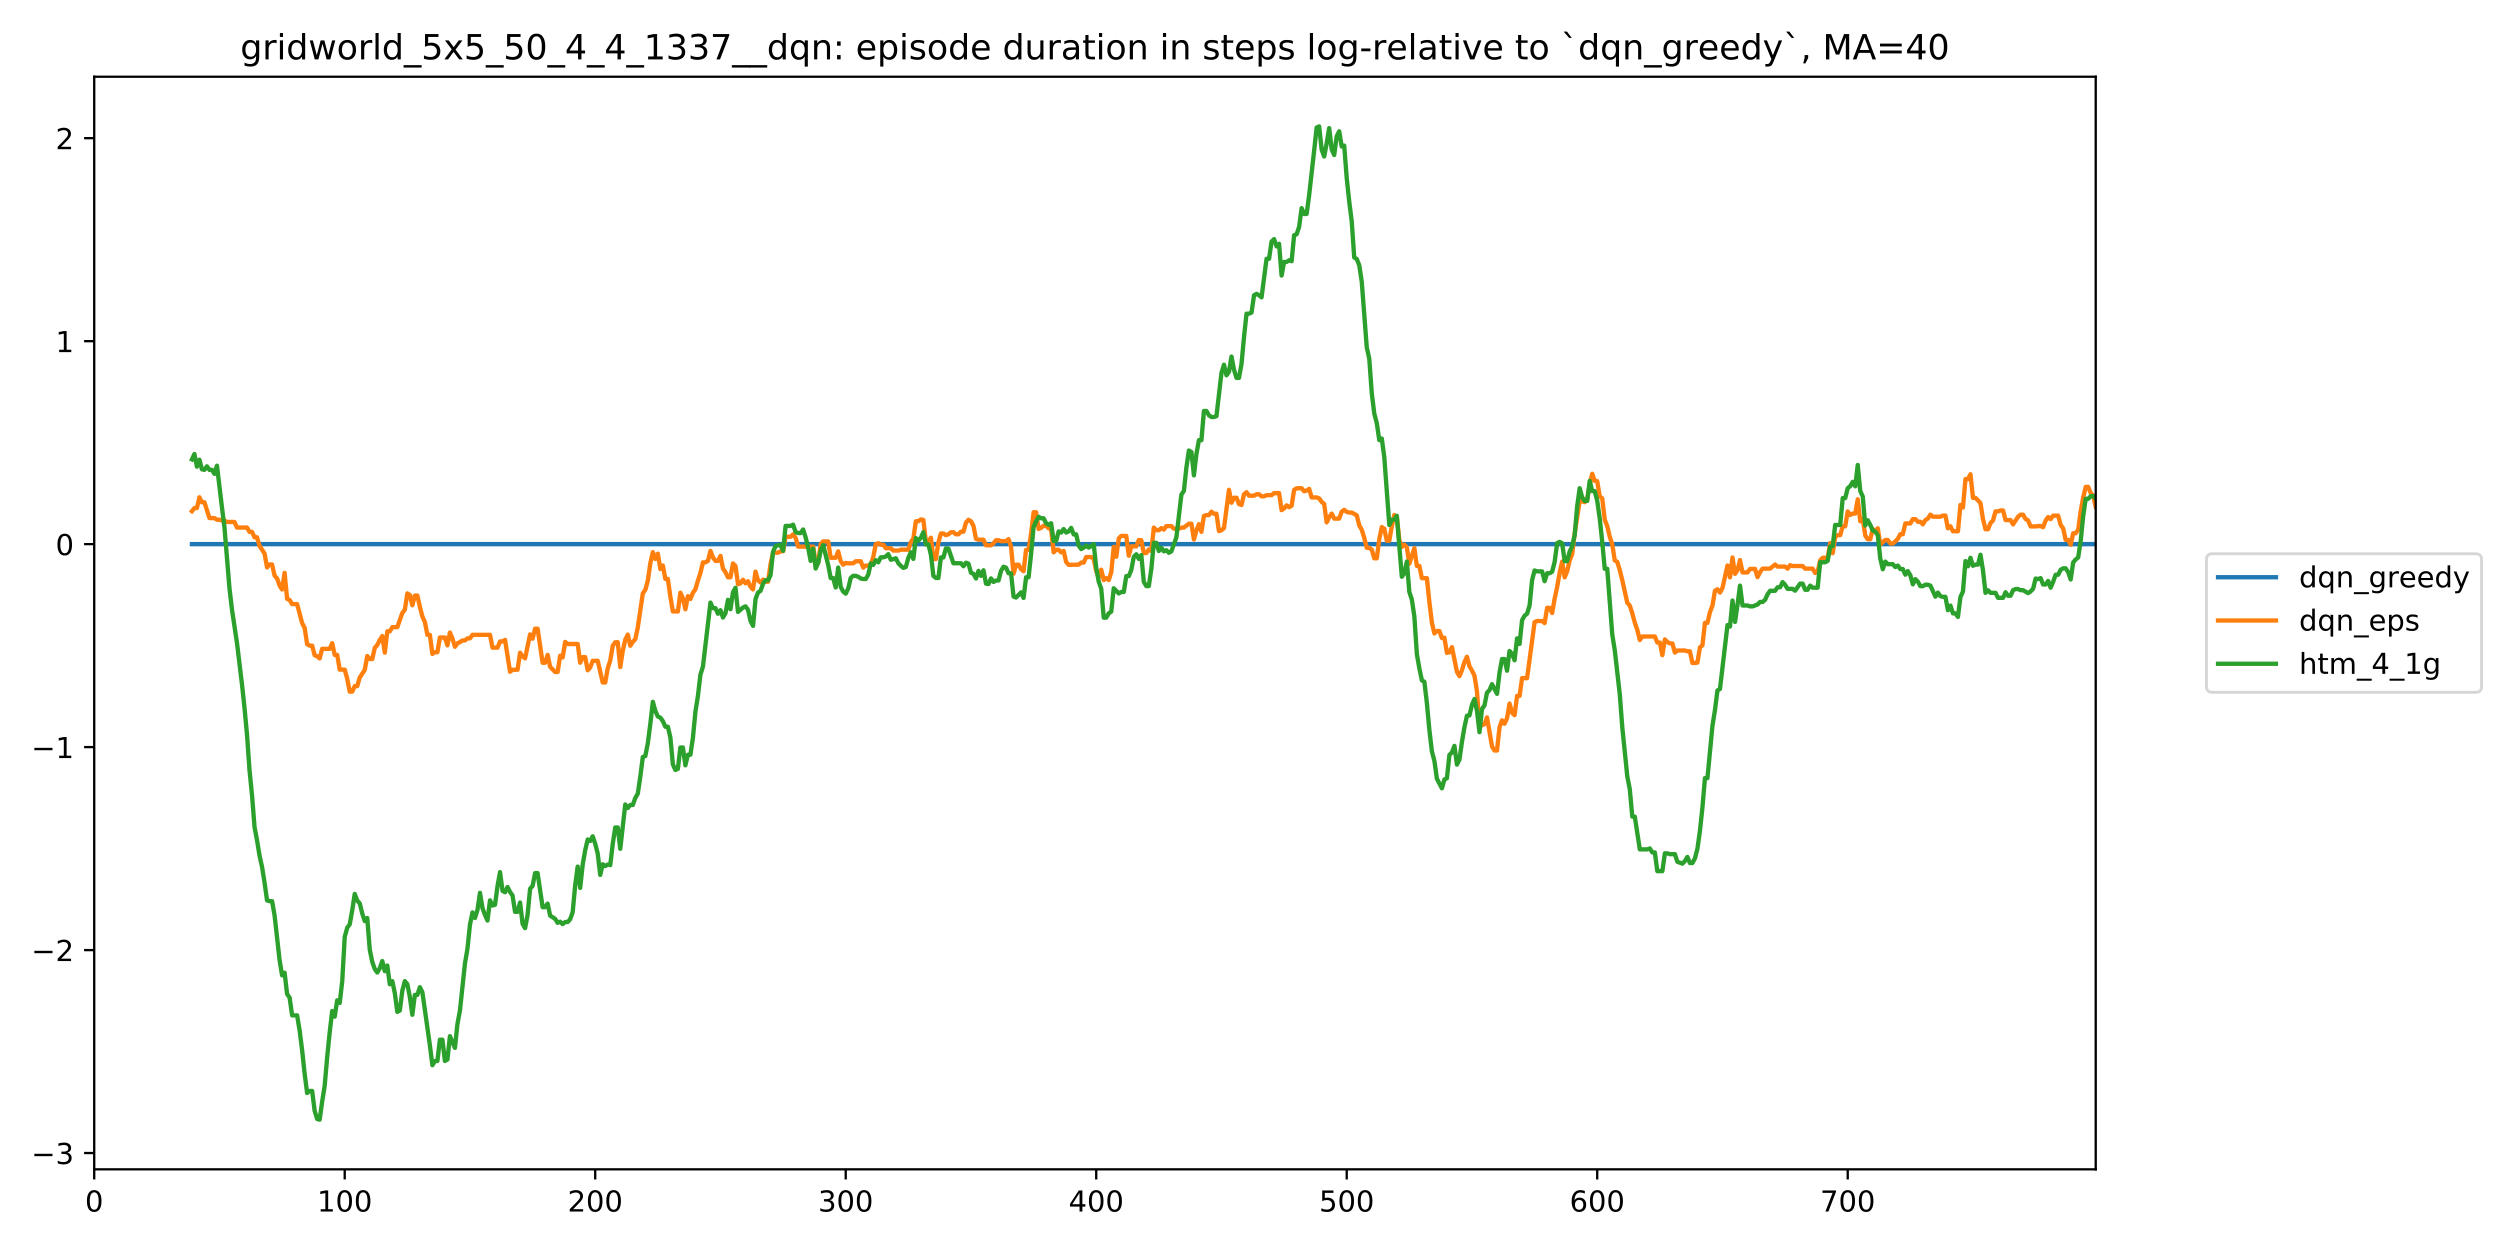 <?xml version="1.0" encoding="utf-8" standalone="no"?>
<!DOCTYPE svg PUBLIC "-//W3C//DTD SVG 1.1//EN"
  "http://www.w3.org/Graphics/SVG/1.1/DTD/svg11.dtd">
<!-- Created with matplotlib (https://matplotlib.org/) -->
<svg height="432pt" version="1.1" viewBox="0 0 864 432" width="864pt" xmlns="http://www.w3.org/2000/svg" xmlns:xlink="http://www.w3.org/1999/xlink">
 <defs>
  <style type="text/css">
*{stroke-linecap:butt;stroke-linejoin:round;}
  </style>
 </defs>
 <g id="figure_1">
  <g id="patch_1">
   <path d="M 0 432 
L 864 432 
L 864 0 
L 0 0 
z
" style="fill:#ffffff;"/>
  </g>
  <g id="axes_1">
   <g id="patch_2">
    <path d="M 32.56 404.12 
L 724.28 404.12 
L 724.28 26.52 
L 32.56 26.52 
z
" style="fill:#ffffff;"/>
   </g>
   <g id="matplotlib.axis_1">
    <g id="xtick_1">
     <g id="line2d_1">
      <defs>
       <path d="M 0 0 
L 0 3.5 
" id="mea41abe69a" style="stroke:#000000;stroke-width:0.8;"/>
      </defs>
      <g>
       <use style="stroke:#000000;stroke-width:0.8;" x="32.56" xlink:href="#mea41abe69a" y="404.12"/>
      </g>
     </g>
     <g id="text_1">
      <!-- 0 -->
      <defs>
       <path d="M 31.781 66.406 
Q 24.172 66.406 20.328 58.906 
Q 16.5 51.422 16.5 36.375 
Q 16.5 21.391 20.328 13.891 
Q 24.172 6.391 31.781 6.391 
Q 39.453 6.391 43.281 13.891 
Q 47.125 21.391 47.125 36.375 
Q 47.125 51.422 43.281 58.906 
Q 39.453 66.406 31.781 66.406 
z
M 31.781 74.219 
Q 44.047 74.219 50.516 64.516 
Q 56.984 54.828 56.984 36.375 
Q 56.984 17.969 50.516 8.266 
Q 44.047 -1.422 31.781 -1.422 
Q 19.531 -1.422 13.062 8.266 
Q 6.594 17.969 6.594 36.375 
Q 6.594 54.828 13.062 64.516 
Q 19.531 74.219 31.781 74.219 
z
" id="DejaVuSans-48"/>
      </defs>
      <g transform="translate(29.379 418.718)scale(0.1 -0.1)">
       <use xlink:href="#DejaVuSans-48"/>
      </g>
     </g>
    </g>
    <g id="xtick_2">
     <g id="line2d_2">
      <g>
       <use style="stroke:#000000;stroke-width:0.8;" x="119.133" xlink:href="#mea41abe69a" y="404.12"/>
      </g>
     </g>
     <g id="text_2">
      <!-- 100 -->
      <defs>
       <path d="M 12.406 8.297 
L 28.516 8.297 
L 28.516 63.922 
L 10.984 60.406 
L 10.984 69.391 
L 28.422 72.906 
L 38.281 72.906 
L 38.281 8.297 
L 54.391 8.297 
L 54.391 0 
L 12.406 0 
z
" id="DejaVuSans-49"/>
      </defs>
      <g transform="translate(109.589 418.718)scale(0.1 -0.1)">
       <use xlink:href="#DejaVuSans-49"/>
       <use x="63.623" xlink:href="#DejaVuSans-48"/>
       <use x="127.246" xlink:href="#DejaVuSans-48"/>
      </g>
     </g>
    </g>
    <g id="xtick_3">
     <g id="line2d_3">
      <g>
       <use style="stroke:#000000;stroke-width:0.8;" x="205.706" xlink:href="#mea41abe69a" y="404.12"/>
      </g>
     </g>
     <g id="text_3">
      <!-- 200 -->
      <defs>
       <path d="M 19.188 8.297 
L 53.609 8.297 
L 53.609 0 
L 7.328 0 
L 7.328 8.297 
Q 12.938 14.109 22.625 23.891 
Q 32.328 33.688 34.812 36.531 
Q 39.547 41.844 41.422 45.531 
Q 43.312 49.219 43.312 52.781 
Q 43.312 58.594 39.234 62.25 
Q 35.156 65.922 28.609 65.922 
Q 23.969 65.922 18.812 64.312 
Q 13.672 62.703 7.812 59.422 
L 7.812 69.391 
Q 13.766 71.781 18.938 73 
Q 24.125 74.219 28.422 74.219 
Q 39.75 74.219 46.484 68.547 
Q 53.219 62.891 53.219 53.422 
Q 53.219 48.922 51.531 44.891 
Q 49.859 40.875 45.406 35.406 
Q 44.188 33.984 37.641 27.219 
Q 31.109 20.453 19.188 8.297 
z
" id="DejaVuSans-50"/>
      </defs>
      <g transform="translate(196.163 418.718)scale(0.1 -0.1)">
       <use xlink:href="#DejaVuSans-50"/>
       <use x="63.623" xlink:href="#DejaVuSans-48"/>
       <use x="127.246" xlink:href="#DejaVuSans-48"/>
      </g>
     </g>
    </g>
    <g id="xtick_4">
     <g id="line2d_4">
      <g>
       <use style="stroke:#000000;stroke-width:0.8;" x="292.28" xlink:href="#mea41abe69a" y="404.12"/>
      </g>
     </g>
     <g id="text_4">
      <!-- 300 -->
      <defs>
       <path d="M 40.578 39.312 
Q 47.656 37.797 51.625 33 
Q 55.609 28.219 55.609 21.188 
Q 55.609 10.406 48.188 4.484 
Q 40.766 -1.422 27.094 -1.422 
Q 22.516 -1.422 17.656 -0.516 
Q 12.797 0.391 7.625 2.203 
L 7.625 11.719 
Q 11.719 9.328 16.594 8.109 
Q 21.484 6.891 26.812 6.891 
Q 36.078 6.891 40.938 10.547 
Q 45.797 14.203 45.797 21.188 
Q 45.797 27.641 41.281 31.266 
Q 36.766 34.906 28.719 34.906 
L 20.219 34.906 
L 20.219 43.016 
L 29.109 43.016 
Q 36.375 43.016 40.234 45.922 
Q 44.094 48.828 44.094 54.297 
Q 44.094 59.906 40.109 62.906 
Q 36.141 65.922 28.719 65.922 
Q 24.656 65.922 20.016 65.031 
Q 15.375 64.156 9.812 62.312 
L 9.812 71.094 
Q 15.438 72.656 20.344 73.438 
Q 25.25 74.219 29.594 74.219 
Q 40.828 74.219 47.359 69.109 
Q 53.906 64.016 53.906 55.328 
Q 53.906 49.266 50.438 45.094 
Q 46.969 40.922 40.578 39.312 
z
" id="DejaVuSans-51"/>
      </defs>
      <g transform="translate(282.736 418.718)scale(0.1 -0.1)">
       <use xlink:href="#DejaVuSans-51"/>
       <use x="63.623" xlink:href="#DejaVuSans-48"/>
       <use x="127.246" xlink:href="#DejaVuSans-48"/>
      </g>
     </g>
    </g>
    <g id="xtick_5">
     <g id="line2d_5">
      <g>
       <use style="stroke:#000000;stroke-width:0.8;" x="378.853" xlink:href="#mea41abe69a" y="404.12"/>
      </g>
     </g>
     <g id="text_5">
      <!-- 400 -->
      <defs>
       <path d="M 37.797 64.312 
L 12.891 25.391 
L 37.797 25.391 
z
M 35.203 72.906 
L 47.609 72.906 
L 47.609 25.391 
L 58.016 25.391 
L 58.016 17.188 
L 47.609 17.188 
L 47.609 0 
L 37.797 0 
L 37.797 17.188 
L 4.891 17.188 
L 4.891 26.703 
z
" id="DejaVuSans-52"/>
      </defs>
      <g transform="translate(369.309 418.718)scale(0.1 -0.1)">
       <use xlink:href="#DejaVuSans-52"/>
       <use x="63.623" xlink:href="#DejaVuSans-48"/>
       <use x="127.246" xlink:href="#DejaVuSans-48"/>
      </g>
     </g>
    </g>
    <g id="xtick_6">
     <g id="line2d_6">
      <g>
       <use style="stroke:#000000;stroke-width:0.8;" x="465.426" xlink:href="#mea41abe69a" y="404.12"/>
      </g>
     </g>
     <g id="text_6">
      <!-- 500 -->
      <defs>
       <path d="M 10.797 72.906 
L 49.516 72.906 
L 49.516 64.594 
L 19.828 64.594 
L 19.828 46.734 
Q 21.969 47.469 24.109 47.828 
Q 26.266 48.188 28.422 48.188 
Q 40.625 48.188 47.75 41.5 
Q 54.891 34.812 54.891 23.391 
Q 54.891 11.625 47.562 5.094 
Q 40.234 -1.422 26.906 -1.422 
Q 22.312 -1.422 17.547 -0.641 
Q 12.797 0.141 7.719 1.703 
L 7.719 11.625 
Q 12.109 9.234 16.797 8.062 
Q 21.484 6.891 26.703 6.891 
Q 35.156 6.891 40.078 11.328 
Q 45.016 15.766 45.016 23.391 
Q 45.016 31 40.078 35.438 
Q 35.156 39.891 26.703 39.891 
Q 22.75 39.891 18.812 39.016 
Q 14.891 38.141 10.797 36.281 
z
" id="DejaVuSans-53"/>
      </defs>
      <g transform="translate(455.882 418.718)scale(0.1 -0.1)">
       <use xlink:href="#DejaVuSans-53"/>
       <use x="63.623" xlink:href="#DejaVuSans-48"/>
       <use x="127.246" xlink:href="#DejaVuSans-48"/>
      </g>
     </g>
    </g>
    <g id="xtick_7">
     <g id="line2d_7">
      <g>
       <use style="stroke:#000000;stroke-width:0.8;" x="551.999" xlink:href="#mea41abe69a" y="404.12"/>
      </g>
     </g>
     <g id="text_7">
      <!-- 600 -->
      <defs>
       <path d="M 33.016 40.375 
Q 26.375 40.375 22.484 35.828 
Q 18.609 31.297 18.609 23.391 
Q 18.609 15.531 22.484 10.953 
Q 26.375 6.391 33.016 6.391 
Q 39.656 6.391 43.531 10.953 
Q 47.406 15.531 47.406 23.391 
Q 47.406 31.297 43.531 35.828 
Q 39.656 40.375 33.016 40.375 
z
M 52.594 71.297 
L 52.594 62.312 
Q 48.875 64.062 45.094 64.984 
Q 41.312 65.922 37.594 65.922 
Q 27.828 65.922 22.672 59.328 
Q 17.531 52.734 16.797 39.406 
Q 19.672 43.656 24.016 45.922 
Q 28.375 48.188 33.594 48.188 
Q 44.578 48.188 50.953 41.516 
Q 57.328 34.859 57.328 23.391 
Q 57.328 12.156 50.688 5.359 
Q 44.047 -1.422 33.016 -1.422 
Q 20.359 -1.422 13.672 8.266 
Q 6.984 17.969 6.984 36.375 
Q 6.984 53.656 15.188 63.938 
Q 23.391 74.219 37.203 74.219 
Q 40.922 74.219 44.703 73.484 
Q 48.484 72.75 52.594 71.297 
z
" id="DejaVuSans-54"/>
      </defs>
      <g transform="translate(542.456 418.718)scale(0.1 -0.1)">
       <use xlink:href="#DejaVuSans-54"/>
       <use x="63.623" xlink:href="#DejaVuSans-48"/>
       <use x="127.246" xlink:href="#DejaVuSans-48"/>
      </g>
     </g>
    </g>
    <g id="xtick_8">
     <g id="line2d_8">
      <g>
       <use style="stroke:#000000;stroke-width:0.8;" x="638.573" xlink:href="#mea41abe69a" y="404.12"/>
      </g>
     </g>
     <g id="text_8">
      <!-- 700 -->
      <defs>
       <path d="M 8.203 72.906 
L 55.078 72.906 
L 55.078 68.703 
L 28.609 0 
L 18.312 0 
L 43.219 64.594 
L 8.203 64.594 
z
" id="DejaVuSans-55"/>
      </defs>
      <g transform="translate(629.029 418.718)scale(0.1 -0.1)">
       <use xlink:href="#DejaVuSans-55"/>
       <use x="63.623" xlink:href="#DejaVuSans-48"/>
       <use x="127.246" xlink:href="#DejaVuSans-48"/>
      </g>
     </g>
    </g>
   </g>
   <g id="matplotlib.axis_2">
    <g id="ytick_1">
     <g id="line2d_9">
      <defs>
       <path d="M 0 0 
L -3.5 0 
" id="m9c71830399" style="stroke:#000000;stroke-width:0.8;"/>
      </defs>
      <g>
       <use style="stroke:#000000;stroke-width:0.8;" x="32.56" xlink:href="#m9c71830399" y="398.495"/>
      </g>
     </g>
     <g id="text_9">
      <!-- −3 -->
      <defs>
       <path d="M 10.594 35.5 
L 73.188 35.5 
L 73.188 27.203 
L 10.594 27.203 
z
" id="DejaVuSans-8722"/>
      </defs>
      <g transform="translate(10.818 402.294)scale(0.1 -0.1)">
       <use xlink:href="#DejaVuSans-8722"/>
       <use x="83.789" xlink:href="#DejaVuSans-51"/>
      </g>
     </g>
    </g>
    <g id="ytick_2">
     <g id="line2d_10">
      <g>
       <use style="stroke:#000000;stroke-width:0.8;" x="32.56" xlink:href="#m9c71830399" y="328.347"/>
      </g>
     </g>
     <g id="text_10">
      <!-- −2 -->
      <g transform="translate(10.818 332.146)scale(0.1 -0.1)">
       <use xlink:href="#DejaVuSans-8722"/>
       <use x="83.789" xlink:href="#DejaVuSans-50"/>
      </g>
     </g>
    </g>
    <g id="ytick_3">
     <g id="line2d_11">
      <g>
       <use style="stroke:#000000;stroke-width:0.8;" x="32.56" xlink:href="#m9c71830399" y="258.199"/>
      </g>
     </g>
     <g id="text_11">
      <!-- −1 -->
      <g transform="translate(10.818 261.999)scale(0.1 -0.1)">
       <use xlink:href="#DejaVuSans-8722"/>
       <use x="83.789" xlink:href="#DejaVuSans-49"/>
      </g>
     </g>
    </g>
    <g id="ytick_4">
     <g id="line2d_12">
      <g>
       <use style="stroke:#000000;stroke-width:0.8;" x="32.56" xlink:href="#m9c71830399" y="188.051"/>
      </g>
     </g>
     <g id="text_12">
      <!-- 0 -->
      <g transform="translate(19.198 191.851)scale(0.1 -0.1)">
       <use xlink:href="#DejaVuSans-48"/>
      </g>
     </g>
    </g>
    <g id="ytick_5">
     <g id="line2d_13">
      <g>
       <use style="stroke:#000000;stroke-width:0.8;" x="32.56" xlink:href="#m9c71830399" y="117.904"/>
      </g>
     </g>
     <g id="text_13">
      <!-- 1 -->
      <g transform="translate(19.198 121.703)scale(0.1 -0.1)">
       <use xlink:href="#DejaVuSans-49"/>
      </g>
     </g>
    </g>
    <g id="ytick_6">
     <g id="line2d_14">
      <g>
       <use style="stroke:#000000;stroke-width:0.8;" x="32.56" xlink:href="#m9c71830399" y="47.756"/>
      </g>
     </g>
     <g id="text_14">
      <!-- 2 -->
      <g transform="translate(19.198 51.555)scale(0.1 -0.1)">
       <use xlink:href="#DejaVuSans-50"/>
      </g>
     </g>
    </g>
   </g>
   <g id="line2d_15">
    <path clip-path="url(#p046742b3e0)" d="M 66.324 188.051 
L 724.28 188.051 
L 724.28 188.051 
" style="fill:none;stroke:#1f77b4;stroke-linecap:square;stroke-width:1.5;"/>
   </g>
   <g id="line2d_16">
    <path clip-path="url(#p046742b3e0)" d="M 66.324 176.678 
L 67.189 175.581 
L 68.055 175.581 
L 68.921 171.863 
L 69.786 173.583 
L 70.652 173.583 
L 72.384 179.043 
L 74.115 179.043 
L 74.981 179.62 
L 75.847 179.62 
L 76.712 179.89 
L 77.578 179.89 
L 78.444 180.394 
L 81.041 180.394 
L 81.907 182.321 
L 85.37 182.321 
L 86.235 183.807 
L 87.101 183.807 
L 87.967 185.699 
L 88.833 185.699 
L 89.698 188.658 
L 91.43 191.308 
L 92.296 196.101 
L 93.161 195.071 
L 94.027 195.071 
L 94.893 198.942 
L 95.758 199.897 
L 96.624 202.375 
L 97.49 203.718 
L 98.356 197.982 
L 99.221 206.954 
L 100.087 207.345 
L 100.953 208.785 
L 102.684 208.785 
L 104.416 215.341 
L 105.282 216.992 
L 106.147 222.637 
L 107.013 223.141 
L 107.879 223.141 
L 108.744 226.468 
L 109.61 226.788 
L 110.476 227.557 
L 111.342 224.23 
L 113.939 224.23 
L 114.805 222.303 
L 115.67 226.341 
L 116.536 226.341 
L 117.402 231.428 
L 119.133 231.428 
L 119.999 234.588 
L 120.865 239.017 
L 121.73 239.017 
L 122.596 237.125 
L 123.462 237.125 
L 124.328 234.166 
L 126.059 231.516 
L 126.925 226.723 
L 127.791 227.753 
L 128.656 227.753 
L 129.522 223.882 
L 130.388 222.927 
L 131.253 221.16 
L 132.119 219.817 
L 132.985 225.553 
L 133.851 218.188 
L 134.716 218.188 
L 135.582 216.748 
L 137.314 216.748 
L 139.045 211.829 
L 139.911 210.73 
L 140.777 205.085 
L 141.642 205.649 
L 142.508 209.16 
L 143.374 205.833 
L 144.239 205.833 
L 145.105 209.728 
L 145.971 213.055 
L 146.837 214.973 
L 147.702 219.402 
L 148.568 219.402 
L 149.434 225.992 
L 150.3 225.402 
L 151.165 225.402 
L 152.031 220.316 
L 153.763 220.316 
L 154.628 223.035 
L 155.494 218.606 
L 156.36 220.66 
L 157.225 223.527 
L 158.091 222.311 
L 158.957 221.92 
L 159.823 221.33 
L 160.688 221.33 
L 161.554 220.619 
L 162.42 220.619 
L 163.286 219.403 
L 169.346 219.403 
L 170.211 223.832 
L 171.943 223.832 
L 172.809 221.691 
L 173.674 221.691 
L 174.54 221.14 
L 176.272 232.163 
L 177.137 231.474 
L 178.869 231.474 
L 179.734 225.595 
L 180.6 226.828 
L 181.466 227.526 
L 183.197 219.244 
L 184.063 220.73 
L 184.929 217.282 
L 185.795 217.282 
L 187.526 229.04 
L 188.392 229.04 
L 189.258 226.32 
L 190.123 230.448 
L 191.855 232.233 
L 192.72 232.233 
L 193.586 226.616 
L 194.452 227.206 
L 195.318 221.853 
L 196.183 222.565 
L 199.646 222.565 
L 200.512 229.034 
L 201.378 227.107 
L 202.244 227.107 
L 203.109 231.65 
L 203.975 230.668 
L 204.841 228.38 
L 206.572 228.38 
L 208.304 235.858 
L 209.169 235.858 
L 210.035 230.948 
L 210.901 228.246 
L 211.767 223.177 
L 212.632 221.962 
L 213.498 221.962 
L 214.364 230.542 
L 215.229 224.922 
L 216.095 221.091 
L 216.961 219.317 
L 217.827 223.17 
L 218.692 221.814 
L 219.558 220.918 
L 220.424 216.823 
L 222.155 205.065 
L 223.021 203.849 
L 223.887 200.689 
L 224.753 194.635 
L 225.618 190.826 
L 226.484 193.183 
L 227.35 191.356 
L 228.215 196.653 
L 229.081 195.438 
L 229.947 200.08 
L 230.813 200.08 
L 231.678 206.229 
L 232.544 211.316 
L 234.276 211.316 
L 235.141 204.846 
L 236.007 206.773 
L 236.873 210.566 
L 237.739 206.023 
L 238.604 207.005 
L 239.47 204.864 
L 240.336 203.648 
L 241.201 200.627 
L 242.067 198.011 
L 242.933 194.365 
L 243.799 194.365 
L 244.664 193.837 
L 245.53 190.389 
L 246.396 192.635 
L 247.262 193.85 
L 248.127 193.85 
L 248.993 192.13 
L 249.859 196.517 
L 250.725 197.733 
L 251.59 199.507 
L 252.456 199.507 
L 253.322 194.713 
L 254.187 195.609 
L 255.053 201.906 
L 255.919 201.586 
L 256.785 200.371 
L 257.65 201.586 
L 258.516 200.875 
L 259.382 202.802 
L 260.248 203.698 
L 261.113 197.548 
L 261.979 200.59 
L 262.845 201.301 
L 263.71 200.32 
L 264.576 201.031 
L 265.442 201.031 
L 266.308 194.881 
L 267.173 191.011 
L 268.905 191.011 
L 269.771 190.506 
L 270.636 190.506 
L 271.502 185.498 
L 273.234 185.498 
L 274.099 184.673 
L 274.965 185.889 
L 275.831 188.91 
L 281.025 188.91 
L 281.891 194.555 
L 282.757 194.555 
L 283.622 188.014 
L 284.488 187.118 
L 286.22 187.118 
L 287.085 192.763 
L 288.817 192.763 
L 289.682 190.562 
L 290.548 193.938 
L 291.414 195.154 
L 292.28 194.564 
L 293.145 194.685 
L 294.877 194.685 
L 295.743 193.974 
L 297.474 193.974 
L 298.34 196.171 
L 299.206 195.46 
L 300.071 195.46 
L 300.937 194.955 
L 301.803 192.524 
L 302.668 188.06 
L 303.534 187.74 
L 304.4 188.245 
L 305.266 188.245 
L 306.131 189.46 
L 307.863 189.46 
L 308.729 190.285 
L 310.46 190.285 
L 311.326 189.965 
L 313.923 189.965 
L 314.789 187.327 
L 315.654 186.112 
L 316.52 180.147 
L 317.386 180.147 
L 318.252 179.507 
L 319.117 179.692 
L 319.983 187.057 
L 320.849 187.057 
L 321.715 185.842 
L 322.58 193.207 
L 323.446 193.207 
L 324.312 187.427 
L 325.177 184.37 
L 326.043 184.37 
L 326.909 184.96 
L 327.775 184.654 
L 328.64 183.943 
L 329.506 183.943 
L 330.372 184.654 
L 331.238 184.654 
L 332.103 183.759 
L 332.969 183.759 
L 333.835 180.616 
L 334.701 179.635 
L 335.566 180.14 
L 336.432 181.746 
L 337.298 186.21 
L 338.163 186.53 
L 339.895 186.53 
L 340.761 188.457 
L 342.492 188.457 
L 343.358 187.746 
L 344.224 186.715 
L 345.089 186.715 
L 345.955 187.035 
L 347.687 187.035 
L 348.552 186.324 
L 349.418 188.961 
L 350.284 198.253 
L 351.149 195.16 
L 352.015 195.16 
L 352.881 196.696 
L 353.747 197.407 
L 354.612 190.042 
L 355.478 190.042 
L 356.344 184.397 
L 357.21 177.032 
L 358.075 177.032 
L 358.941 182.812 
L 359.807 182.42 
L 360.672 181.709 
L 361.538 181.709 
L 362.404 182.605 
L 363.27 182.812 
L 364.135 190.888 
L 365.001 189.992 
L 365.867 189.992 
L 366.733 190.888 
L 367.598 190.383 
L 368.464 194.236 
L 369.33 195.218 
L 372.793 195.146 
L 373.658 194.435 
L 374.524 194.435 
L 375.39 192.508 
L 377.121 192.508 
L 377.987 193.22 
L 378.853 197.358 
L 379.719 199.529 
L 380.584 196.891 
L 381.45 200.469 
L 382.316 199.758 
L 383.182 200.469 
L 384.047 197.793 
L 384.913 189.006 
L 385.779 192.418 
L 386.644 186.095 
L 387.51 185.199 
L 389.242 185.199 
L 390.107 192.06 
L 390.973 188.823 
L 392.705 188.823 
L 393.57 186.626 
L 394.436 186.697 
L 395.302 191.127 
L 396.168 191.127 
L 397.033 189.911 
L 397.899 190.416 
L 398.765 182.34 
L 399.63 183.235 
L 400.496 183.235 
L 401.362 182.524 
L 402.228 183.029 
L 403.093 181.813 
L 404.825 181.813 
L 405.691 182.709 
L 407.422 182.709 
L 408.288 182.335 
L 409.153 182.335 
L 410.885 180.998 
L 411.751 180.998 
L 412.616 186.436 
L 413.482 183.329 
L 414.348 181.158 
L 415.214 183.796 
L 416.079 178.291 
L 416.945 178.021 
L 417.811 178.021 
L 418.677 176.844 
L 419.542 177.555 
L 420.408 177.555 
L 421.274 183.558 
L 422.139 183.238 
L 423.005 182.527 
L 424.737 169.288 
L 425.602 173.74 
L 426.468 172.02 
L 427.334 172.02 
L 428.2 174.217 
L 429.065 174.537 
L 429.931 170.819 
L 430.797 170.107 
L 431.663 171.323 
L 433.394 171.323 
L 434.26 170.819 
L 435.125 170.819 
L 435.991 171.53 
L 436.857 171.53 
L 437.723 171.138 
L 439.454 171.138 
L 440.32 170.427 
L 442.051 170.427 
L 442.917 176.306 
L 443.783 175.716 
L 444.649 174.653 
L 445.514 175.279 
L 446.38 174.774 
L 447.246 169.336 
L 448.111 168.746 
L 449.843 168.746 
L 450.709 169.777 
L 451.574 169.542 
L 452.44 168.952 
L 453.306 171.91 
L 455.037 171.91 
L 455.903 172.23 
L 456.769 173.445 
L 457.634 174.156 
L 458.5 180.535 
L 459.366 178.73 
L 460.232 177.514 
L 461.097 179.234 
L 462.829 179.234 
L 463.695 176.803 
L 464.56 176.213 
L 465.426 176.924 
L 466.292 177.138 
L 467.158 177.138 
L 468.889 178.09 
L 469.755 181.538 
L 470.62 183.08 
L 471.486 185.903 
L 472.352 189.326 
L 473.218 189.326 
L 474.083 189.976 
L 474.949 192.952 
L 475.815 192.952 
L 476.681 186.302 
L 477.546 182.147 
L 478.412 182.737 
L 479.278 186.873 
L 480.144 186.873 
L 481.009 181.846 
L 481.875 177.993 
L 482.741 178.583 
L 483.606 186.659 
L 484.472 189.022 
L 485.338 188.242 
L 486.204 189.138 
L 487.069 194.814 
L 488.801 189.449 
L 489.667 195.599 
L 490.532 195.599 
L 491.398 199.821 
L 493.13 199.821 
L 493.995 208.096 
L 494.861 215.191 
L 495.727 218.909 
L 496.592 218.085 
L 497.458 218.085 
L 498.324 220.516 
L 499.19 220.395 
L 500.055 225.649 
L 500.921 225.434 
L 501.787 223.66 
L 503.518 232.185 
L 504.384 233.671 
L 505.25 231.624 
L 506.115 228.802 
L 506.981 226.986 
L 507.847 230.255 
L 508.713 231.745 
L 509.578 233.519 
L 510.444 238.958 
L 511.31 251.252 
L 512.176 250.614 
L 513.041 250.294 
L 513.907 247.932 
L 515.639 257.96 
L 516.504 259.382 
L 517.37 259.382 
L 518.236 251.306 
L 519.101 248.943 
L 519.967 250.114 
L 520.833 248.237 
L 521.699 243.151 
L 522.564 246.341 
L 523.43 247.165 
L 524.296 240.511 
L 525.162 240.511 
L 526.027 234.362 
L 527.759 234.362 
L 530.356 215.013 
L 531.222 214.621 
L 532.953 214.621 
L 533.819 215.332 
L 534.685 210.079 
L 535.55 210.079 
L 536.416 211.853 
L 537.282 206.919 
L 538.148 202.881 
L 539.013 197.947 
L 539.879 194.094 
L 540.745 199.532 
L 541.611 197.421 
L 542.476 193.647 
L 543.342 191.506 
L 544.208 184.326 
L 545.939 173.242 
L 546.805 173.242 
L 547.671 173.562 
L 548.536 172.581 
L 549.402 167.494 
L 550.268 163.727 
L 551.134 166.158 
L 551.999 166.285 
L 552.865 171.539 
L 553.731 172.241 
L 554.596 179.606 
L 555.462 181.803 
L 556.328 185.521 
L 557.194 188.105 
L 558.059 193.678 
L 558.925 194.183 
L 559.791 197.005 
L 560.657 200.517 
L 562.388 208.292 
L 563.254 209.277 
L 564.12 211.933 
L 564.985 215.215 
L 565.851 217.682 
L 566.717 221.194 
L 567.582 219.978 
L 571.911 219.978 
L 572.777 222.06 
L 573.643 222.06 
L 574.508 226.418 
L 575.374 220.98 
L 576.24 221.876 
L 577.106 222.38 
L 577.971 222.38 
L 578.837 225.522 
L 579.703 224.811 
L 582.3 224.811 
L 583.166 225.082 
L 584.031 225.082 
L 584.897 229.12 
L 585.763 229.12 
L 586.629 228.992 
L 587.494 223.739 
L 588.36 223.037 
L 589.226 215.28 
L 590.092 215.28 
L 590.957 211.562 
L 591.823 209.298 
L 592.689 204.165 
L 593.554 203.661 
L 594.42 204.791 
L 595.286 203.206 
L 597.017 195.431 
L 597.883 199.532 
L 598.749 192.671 
L 599.615 198.316 
L 600.48 197.065 
L 601.346 193.553 
L 602.212 197.826 
L 603.943 197.826 
L 604.809 196.61 
L 606.54 196.61 
L 607.406 199.461 
L 608.272 197.741 
L 609.138 196.526 
L 611.735 196.526 
L 613.466 195.104 
L 614.332 195.815 
L 616.929 195.815 
L 617.795 196.526 
L 618.661 195.31 
L 619.526 195.63 
L 622.989 195.63 
L 623.855 196.526 
L 626.452 196.526 
L 627.318 198.012 
L 628.184 197.62 
L 629.049 193.668 
L 629.915 192.772 
L 631.647 192.772 
L 632.512 187.686 
L 633.378 191.18 
L 634.244 185.535 
L 635.11 184.945 
L 635.975 184.945 
L 636.841 181.888 
L 637.707 181.888 
L 638.573 176.771 
L 639.438 177.987 
L 640.304 177.482 
L 641.17 177.482 
L 642.035 172.548 
L 642.901 180.148 
L 643.767 179.252 
L 644.633 185.131 
L 645.498 186.346 
L 646.364 186.346 
L 647.23 182.852 
L 648.096 183.563 
L 648.961 182.582 
L 649.827 188.227 
L 650.693 187.331 
L 651.558 186.62 
L 652.424 186.62 
L 653.29 187.836 
L 654.156 187.836 
L 655.021 187.125 
L 655.887 186.229 
L 656.753 184.622 
L 657.619 184.622 
L 658.484 180.903 
L 660.216 180.903 
L 661.082 179.418 
L 661.947 179.418 
L 662.813 180.313 
L 663.679 180.313 
L 664.544 181.209 
L 665.41 179.723 
L 666.276 179.219 
L 667.142 177.863 
L 668.007 178.574 
L 670.605 178.574 
L 671.47 178.183 
L 672.336 178.183 
L 673.202 182.588 
L 674.068 181.877 
L 674.933 183.597 
L 676.665 183.597 
L 677.53 174.505 
L 678.396 175.4 
L 679.262 165.573 
L 680.128 165.573 
L 680.993 163.898 
L 681.859 172.055 
L 682.725 172.055 
L 684.456 173.861 
L 685.322 179.42 
L 686.188 182.91 
L 687.054 182.91 
L 687.919 180.764 
L 688.785 179.868 
L 689.651 176.726 
L 690.516 176.726 
L 691.382 176.407 
L 692.248 176.407 
L 693.114 179.733 
L 694.845 179.733 
L 695.711 181.219 
L 697.442 178.582 
L 698.308 177.871 
L 699.174 177.871 
L 700.039 179.357 
L 700.905 179.861 
L 701.771 181.928 
L 703.502 181.928 
L 704.368 181.807 
L 705.234 181.807 
L 706.1 182.198 
L 706.965 179.92 
L 707.831 178.704 
L 708.697 179.415 
L 709.563 178.2 
L 711.294 178.2 
L 712.16 181.414 
L 713.025 182.629 
L 713.891 186.577 
L 714.757 186.577 
L 715.623 188.253 
L 716.488 184.3 
L 717.354 184.3 
L 718.22 183.085 
L 719.086 176.616 
L 719.951 171.952 
L 720.817 168.277 
L 721.683 168.277 
L 722.549 170.423 
L 723.414 171.319 
L 724.28 175.172 
L 724.28 175.172 
" style="fill:none;stroke:#ff7f0e;stroke-linecap:square;stroke-width:1.5;"/>
   </g>
   <g id="line2d_17">
    <path clip-path="url(#p046742b3e0)" d="M 66.324 158.777 
L 67.189 156.911 
L 68.055 161.269 
L 68.921 158.872 
L 69.786 162.182 
L 70.652 162.388 
L 71.518 161.173 
L 72.384 162.388 
L 73.249 162.388 
L 74.115 163.771 
L 74.981 160.949 
L 76.712 175.373 
L 77.578 182.297 
L 79.31 203.365 
L 80.175 210.73 
L 81.907 222.254 
L 83.638 236.593 
L 84.504 244.669 
L 85.37 253.961 
L 86.235 266.188 
L 87.101 274.854 
L 87.967 285.866 
L 88.833 290.409 
L 89.698 295.734 
L 90.564 299.605 
L 91.43 305.043 
L 92.296 311.192 
L 93.161 311.443 
L 94.027 311.443 
L 94.893 316.377 
L 96.624 331.818 
L 97.49 337.072 
L 98.356 336.176 
L 99.221 343.541 
L 100.087 344.757 
L 100.953 350.906 
L 102.684 350.906 
L 103.55 356.16 
L 104.416 363.02 
L 105.282 371.096 
L 106.147 377.75 
L 107.013 377.039 
L 107.879 377.039 
L 108.744 383.9 
L 109.61 386.722 
L 110.476 386.956 
L 111.342 380.694 
L 112.207 375.255 
L 113.073 365.374 
L 113.939 356.793 
L 114.805 349.428 
L 115.67 351.355 
L 116.536 345.71 
L 117.402 346.606 
L 118.267 339.241 
L 119.133 323.8 
L 119.999 320.657 
L 120.865 319.442 
L 121.73 314.579 
L 122.596 308.935 
L 123.462 311.252 
L 124.328 312.198 
L 125.193 315.692 
L 126.059 318.33 
L 126.925 317.267 
L 127.791 328.234 
L 128.656 332.457 
L 129.522 334.888 
L 130.388 336.103 
L 131.253 334.617 
L 132.119 332.143 
L 132.985 335.616 
L 133.851 333.69 
L 134.716 340.159 
L 135.582 339.096 
L 136.448 343.224 
L 137.314 349.693 
L 138.179 349.233 
L 139.045 342.372 
L 139.911 339.09 
L 140.777 340.121 
L 141.642 344.55 
L 142.508 350.699 
L 143.374 343.839 
L 144.239 343.839 
L 145.105 341.174 
L 145.971 342.894 
L 148.568 361.27 
L 149.434 368.131 
L 150.3 366.681 
L 151.165 366.681 
L 152.031 359.316 
L 152.897 359.316 
L 153.763 366.681 
L 154.628 366.177 
L 155.494 358.101 
L 157.225 362.139 
L 158.091 353.895 
L 158.957 349.232 
L 160.688 332.967 
L 161.554 327.88 
L 162.42 319.559 
L 163.286 315.336 
L 164.151 317.263 
L 165.017 314.44 
L 165.883 308.561 
L 166.748 313.858 
L 167.614 316.215 
L 168.48 318.141 
L 169.346 311.168 
L 170.211 312.942 
L 171.077 312.684 
L 171.943 306.215 
L 172.809 301.422 
L 173.674 307.891 
L 174.54 308.351 
L 175.406 306.545 
L 176.272 308.265 
L 177.137 309.481 
L 178.003 315.126 
L 178.869 315.126 
L 179.734 311.912 
L 180.6 319.277 
L 181.466 320.763 
L 182.332 316.221 
L 183.197 307.163 
L 184.063 306.182 
L 184.929 301.752 
L 185.795 301.752 
L 187.526 313.511 
L 188.392 313.511 
L 189.258 312.295 
L 190.123 316.423 
L 191.855 317.553 
L 192.72 318.936 
L 193.586 318.544 
L 194.452 319.369 
L 195.318 318.658 
L 196.183 318.658 
L 197.049 317.687 
L 197.915 315.256 
L 198.781 305.964 
L 199.646 299.495 
L 200.512 306.86 
L 201.378 298.784 
L 202.244 293.85 
L 203.109 290.132 
L 203.975 290.636 
L 204.841 289.03 
L 205.706 291.628 
L 206.572 295.014 
L 207.438 302.379 
L 208.304 298.689 
L 209.169 299.315 
L 210.035 298.779 
L 210.901 298.986 
L 211.767 291.621 
L 212.632 285.976 
L 213.498 285.976 
L 214.364 293.341 
L 216.095 278.021 
L 216.961 279.236 
L 217.827 278.196 
L 218.692 278.196 
L 219.558 275.765 
L 220.424 274.279 
L 221.29 268.4 
L 222.155 261.625 
L 223.021 261.305 
L 223.887 256.876 
L 224.753 250.15 
L 225.618 242.551 
L 226.484 245.693 
L 227.35 247.619 
L 228.215 248.011 
L 229.081 249.226 
L 229.947 251.153 
L 230.813 251.153 
L 231.678 254.871 
L 232.544 264.163 
L 233.41 266.09 
L 234.276 265.698 
L 235.141 258.333 
L 236.007 258.333 
L 236.873 264.483 
L 237.739 260.836 
L 238.604 260.836 
L 239.47 254.992 
L 240.336 245.952 
L 241.201 240.525 
L 242.067 233.16 
L 242.933 230.381 
L 245.53 208.257 
L 246.396 210.183 
L 247.262 210.183 
L 248.127 212.11 
L 248.993 210.894 
L 249.859 213.411 
L 250.725 211.925 
L 251.59 207.297 
L 252.456 210.534 
L 253.322 204.655 
L 254.187 203.138 
L 255.053 211.484 
L 256.785 209.949 
L 257.65 209.558 
L 258.516 210.773 
L 259.382 214.587 
L 260.248 216.307 
L 261.113 207.016 
L 261.979 204.769 
L 262.845 204.179 
L 263.71 201.748 
L 264.576 200.532 
L 265.442 200.532 
L 266.308 198.741 
L 267.173 190.665 
L 268.039 188.738 
L 268.905 188.418 
L 269.771 188.418 
L 270.636 190.345 
L 271.502 181.764 
L 273.234 181.764 
L 274.099 181.324 
L 274.965 183.895 
L 275.831 184.215 
L 276.696 184.215 
L 277.562 182.999 
L 278.428 185.732 
L 279.294 189.265 
L 280.159 193.83 
L 281.025 189.624 
L 281.891 196.485 
L 282.757 194.558 
L 283.622 190.336 
L 284.488 188.409 
L 286.22 195.234 
L 287.085 199.776 
L 287.951 199.776 
L 288.817 203.014 
L 289.682 196.153 
L 290.548 202.856 
L 291.414 204.463 
L 292.28 205.174 
L 293.145 203.369 
L 294.011 199.722 
L 294.877 199.011 
L 295.743 199.011 
L 296.608 199.331 
L 297.474 199.921 
L 298.34 200.105 
L 299.206 200.105 
L 300.071 198.57 
L 300.937 194.717 
L 301.803 195.221 
L 302.668 193.615 
L 303.534 194.326 
L 304.4 192.606 
L 305.266 192.606 
L 306.131 192.335 
L 306.997 191.511 
L 307.863 193.438 
L 308.729 193.253 
L 309.594 192.933 
L 310.46 194.653 
L 311.326 195.549 
L 312.191 196.26 
L 313.057 195.94 
L 313.923 192.798 
L 314.789 190.871 
L 315.654 193.15 
L 316.52 185.97 
L 317.386 186.866 
L 318.252 185.835 
L 319.117 183.908 
L 319.983 188.131 
L 320.849 188.131 
L 321.715 191.664 
L 322.58 199.03 
L 323.446 199.741 
L 324.312 199.741 
L 325.177 192.646 
L 326.043 192.646 
L 326.909 189.504 
L 327.775 189.589 
L 329.506 194.658 
L 332.103 194.658 
L 332.969 195.689 
L 333.835 194.473 
L 334.701 194.793 
L 335.566 197.935 
L 336.432 198.327 
L 337.298 199.933 
L 338.163 197.296 
L 339.029 199.016 
L 339.895 197.089 
L 340.761 201.717 
L 341.626 201.831 
L 342.492 199.904 
L 343.358 201.119 
L 344.224 200.615 
L 345.089 200.615 
L 345.955 197.288 
L 346.821 195.866 
L 347.687 196.186 
L 348.552 198.112 
L 349.418 198.112 
L 350.284 206.188 
L 351.149 206.508 
L 352.881 204.716 
L 353.747 206.643 
L 354.612 199.512 
L 355.478 199.512 
L 356.344 191.436 
L 357.21 182.144 
L 358.075 180.218 
L 358.941 178.611 
L 359.807 179.115 
L 360.672 179.115 
L 361.538 180.835 
L 362.404 181.34 
L 363.27 180.835 
L 364.135 186.985 
L 365.001 186.985 
L 365.867 183.658 
L 366.733 184.049 
L 367.598 182.834 
L 368.464 184.049 
L 369.33 183.658 
L 370.196 182.442 
L 371.061 184.689 
L 371.927 184.689 
L 372.793 188.542 
L 373.658 189.758 
L 374.524 189.253 
L 375.39 188.542 
L 376.256 189.253 
L 377.121 188.749 
L 377.987 188.038 
L 378.853 196.227 
L 379.719 201.02 
L 380.584 203.451 
L 381.45 213.454 
L 382.316 213.454 
L 383.182 211.968 
L 384.047 211.378 
L 384.913 203.302 
L 386.644 205.094 
L 387.51 204.589 
L 388.376 204.589 
L 389.242 199.101 
L 390.107 199.101 
L 390.973 196.99 
L 391.839 192.448 
L 392.705 191.552 
L 393.57 193.159 
L 394.436 191.83 
L 395.302 201.121 
L 396.168 202.544 
L 397.033 202.544 
L 397.899 196.579 
L 398.765 187.607 
L 399.63 187.607 
L 400.496 190.429 
L 401.362 189.327 
L 402.228 190.543 
L 403.093 190.151 
L 403.959 191.047 
L 404.825 190.543 
L 406.556 185.708 
L 408.288 170.929 
L 409.153 169.659 
L 410.019 161.583 
L 410.885 155.704 
L 411.751 156.208 
L 412.616 164.284 
L 413.482 156.919 
L 414.348 152.126 
L 415.214 152.126 
L 416.079 142.042 
L 416.945 142.042 
L 417.811 143.528 
L 418.677 144.118 
L 419.542 144.118 
L 420.408 143.812 
L 422.139 128.875 
L 423.005 126.053 
L 423.871 129.7 
L 424.737 128.484 
L 425.602 123.23 
L 426.468 127.773 
L 427.334 130.595 
L 428.2 130.595 
L 429.065 125.775 
L 429.931 116.483 
L 430.797 108.407 
L 431.663 108.407 
L 432.528 108.016 
L 433.394 102.051 
L 434.26 101.546 
L 435.125 102.051 
L 435.991 102.762 
L 437.723 89.432 
L 438.588 89.432 
L 439.454 83.468 
L 440.32 82.643 
L 441.186 85.16 
L 442.051 84.264 
L 442.917 95.23 
L 443.783 90.535 
L 444.649 90.535 
L 445.514 89.945 
L 446.38 90.264 
L 447.246 81.293 
L 448.111 80.973 
L 448.977 78.401 
L 449.843 71.932 
L 450.709 73.94 
L 451.574 73.94 
L 452.44 67.471 
L 454.172 52.03 
L 455.037 44.075 
L 455.903 43.684 
L 456.769 51.76 
L 457.634 54.078 
L 458.5 49.535 
L 459.366 44.282 
L 460.232 51.647 
L 461.097 53.573 
L 461.963 47.104 
L 462.829 45.384 
L 463.695 50.638 
L 464.56 50.318 
L 465.426 61.554 
L 466.292 69.63 
L 467.158 76.49 
L 468.023 88.996 
L 468.889 89.5 
L 469.755 91.671 
L 470.62 97.316 
L 472.352 120.076 
L 473.218 123.947 
L 474.083 135.854 
L 474.949 142.949 
L 475.815 146.219 
L 476.681 152.098 
L 477.546 151.554 
L 478.412 158.023 
L 480.144 181.427 
L 481.009 179.657 
L 481.875 179.544 
L 482.741 178.257 
L 484.472 199.326 
L 485.338 198.111 
L 486.204 194.073 
L 487.069 204.58 
L 487.935 207.219 
L 488.801 213.049 
L 489.667 226.059 
L 490.532 230.993 
L 491.398 235.121 
L 492.264 235.625 
L 493.13 242.99 
L 493.995 252.282 
L 494.861 259.647 
L 495.727 262.974 
L 496.592 269.123 
L 498.324 272.45 
L 499.19 269.389 
L 500.055 268.966 
L 500.921 260.89 
L 501.787 260.039 
L 502.653 257.78 
L 503.518 264.249 
L 504.384 262.537 
L 505.25 256.387 
L 506.115 251.301 
L 506.981 247.349 
L 507.847 247.245 
L 508.713 243.599 
L 509.578 241.59 
L 510.444 245.686 
L 511.31 253.051 
L 512.176 245.014 
L 513.041 243.799 
L 513.907 239.369 
L 514.773 238.518 
L 515.639 236.458 
L 517.37 239.785 
L 518.236 232.42 
L 519.101 227.756 
L 519.967 227.756 
L 520.833 231.794 
L 521.699 224.993 
L 522.564 225.945 
L 523.43 228.191 
L 524.296 220.62 
L 525.162 222.547 
L 526.027 214.337 
L 526.893 212.802 
L 527.759 212.091 
L 528.625 209.268 
L 529.49 200.481 
L 530.356 197.154 
L 531.222 197.474 
L 532.953 197.474 
L 533.819 200.855 
L 534.685 198.118 
L 535.55 198.118 
L 536.416 197.587 
L 537.282 194.2 
L 538.148 187.731 
L 539.013 187.273 
L 539.879 187.777 
L 540.745 193.927 
L 541.611 193.927 
L 542.476 190.6 
L 543.342 188.808 
L 544.208 184.937 
L 545.073 174.935 
L 545.939 168.736 
L 546.805 171.91 
L 547.671 173.126 
L 548.536 173.126 
L 549.402 166.221 
L 550.268 169.731 
L 551.134 169.731 
L 551.999 173.058 
L 552.865 179.207 
L 553.731 187.283 
L 554.596 196.575 
L 555.462 196.575 
L 557.194 219.264 
L 558.059 224.702 
L 559.791 239.873 
L 560.657 251.319 
L 562.388 268.295 
L 563.254 272.725 
L 564.12 282.223 
L 564.985 282.223 
L 566.717 293.54 
L 569.314 293.54 
L 570.18 293.221 
L 571.045 294.603 
L 571.911 294.603 
L 572.777 301.073 
L 574.508 301.073 
L 575.374 294.923 
L 576.24 294.923 
L 577.106 295.193 
L 578.837 295.193 
L 579.703 297.831 
L 581.434 298.471 
L 582.3 297.575 
L 583.166 296.153 
L 584.031 298.264 
L 584.897 298.264 
L 585.763 296.657 
L 586.629 293.33 
L 587.494 287.181 
L 588.36 279.105 
L 589.226 268.917 
L 590.092 268.917 
L 591.823 250.838 
L 592.689 245.4 
L 593.554 238.625 
L 594.42 238.121 
L 597.017 216.026 
L 597.883 216.53 
L 598.749 207.558 
L 599.615 214.923 
L 600.48 209.044 
L 601.346 202.39 
L 602.212 209.251 
L 603.943 209.251 
L 604.809 209.57 
L 605.675 209.57 
L 607.406 208.931 
L 608.272 208.035 
L 609.138 208.035 
L 610.003 207.324 
L 610.869 205.397 
L 611.735 204.182 
L 613.466 204.182 
L 614.332 202.966 
L 615.198 202.966 
L 616.063 201.192 
L 616.929 202.088 
L 617.795 203.51 
L 619.526 203.51 
L 620.392 204.136 
L 622.124 201.705 
L 622.989 201.705 
L 623.855 203.816 
L 624.721 203.816 
L 625.587 202.394 
L 626.452 203.105 
L 628.184 203.105 
L 629.049 194.318 
L 630.781 194.318 
L 631.647 193.813 
L 632.512 188.879 
L 633.378 188.794 
L 634.244 181.429 
L 635.975 181.429 
L 636.841 172.137 
L 637.707 172.137 
L 638.573 168.725 
L 639.438 168.014 
L 640.304 166.528 
L 641.17 168.063 
L 642.035 160.698 
L 642.901 169.67 
L 643.767 171.597 
L 644.633 181.599 
L 645.498 179.808 
L 646.364 181.414 
L 647.23 183.341 
L 648.096 183.732 
L 648.961 184.948 
L 649.827 193.024 
L 650.693 196.725 
L 651.558 194.087 
L 652.424 194.983 
L 654.156 194.983 
L 655.021 195.964 
L 655.887 195.46 
L 656.753 196.675 
L 657.619 196.675 
L 658.484 198.602 
L 659.35 197.386 
L 660.216 198.809 
L 661.082 201.951 
L 661.947 200.145 
L 662.813 201.041 
L 663.679 202.576 
L 664.544 202.576 
L 665.41 202.072 
L 666.276 202.072 
L 667.142 202.391 
L 668.873 206.195 
L 669.739 204.813 
L 670.605 206.028 
L 671.47 206.262 
L 672.336 206.262 
L 673.202 210.89 
L 674.068 209.284 
L 674.933 211.985 
L 675.799 211.985 
L 676.665 213.201 
L 677.53 206.34 
L 678.396 204.413 
L 679.262 193.906 
L 680.128 195.698 
L 680.993 192.79 
L 681.859 195.527 
L 682.725 195.135 
L 683.591 195.135 
L 684.456 191.723 
L 685.322 197.161 
L 686.188 204.885 
L 687.054 203.99 
L 687.919 204.885 
L 689.651 204.885 
L 690.516 206.606 
L 692.248 206.606 
L 693.114 204.679 
L 693.979 205.894 
L 694.845 205.894 
L 695.711 203.968 
L 696.577 203.577 
L 697.442 203.577 
L 698.308 203.968 
L 699.174 203.968 
L 700.905 204.977 
L 701.771 204.387 
L 702.637 203.491 
L 703.502 199.957 
L 704.368 200.125 
L 705.234 199.805 
L 706.1 202.002 
L 706.965 202.002 
L 707.831 200.786 
L 708.697 203.104 
L 709.563 201.064 
L 710.428 198.633 
L 711.294 198.633 
L 712.16 196.913 
L 713.025 196.409 
L 713.891 196.409 
L 714.757 197.745 
L 715.623 200.262 
L 716.488 194.383 
L 717.354 193.352 
L 718.22 192.641 
L 719.086 186.947 
L 719.951 178.366 
L 720.817 172.384 
L 721.683 172.384 
L 722.549 171.488 
L 723.414 171.488 
L 724.28 172.199 
L 724.28 172.199 
" style="fill:none;stroke:#2ca02c;stroke-linecap:square;stroke-width:1.5;"/>
   </g>
   <g id="patch_3">
    <path d="M 32.56 404.12 
L 32.56 26.52 
" style="fill:none;stroke:#000000;stroke-linecap:square;stroke-linejoin:miter;stroke-width:0.8;"/>
   </g>
   <g id="patch_4">
    <path d="M 724.28 404.12 
L 724.28 26.52 
" style="fill:none;stroke:#000000;stroke-linecap:square;stroke-linejoin:miter;stroke-width:0.8;"/>
   </g>
   <g id="patch_5">
    <path d="M 32.56 404.12 
L 724.28 404.12 
" style="fill:none;stroke:#000000;stroke-linecap:square;stroke-linejoin:miter;stroke-width:0.8;"/>
   </g>
   <g id="patch_6">
    <path d="M 32.56 26.52 
L 724.28 26.52 
" style="fill:none;stroke:#000000;stroke-linecap:square;stroke-linejoin:miter;stroke-width:0.8;"/>
   </g>
   <g id="text_15">
    <!-- gridworld_5x5_50_4_4_1337__dqn: episode duration in steps log-relative to `dqn_greedy`, MA=40 -->
    <defs>
     <path d="M 45.406 27.984 
Q 45.406 37.75 41.375 43.109 
Q 37.359 48.484 30.078 48.484 
Q 22.859 48.484 18.828 43.109 
Q 14.797 37.75 14.797 27.984 
Q 14.797 18.266 18.828 12.891 
Q 22.859 7.516 30.078 7.516 
Q 37.359 7.516 41.375 12.891 
Q 45.406 18.266 45.406 27.984 
z
M 54.391 6.781 
Q 54.391 -7.172 48.188 -13.984 
Q 42 -20.797 29.203 -20.797 
Q 24.469 -20.797 20.266 -20.094 
Q 16.062 -19.391 12.109 -17.922 
L 12.109 -9.188 
Q 16.062 -11.328 19.922 -12.344 
Q 23.781 -13.375 27.781 -13.375 
Q 36.625 -13.375 41.016 -8.766 
Q 45.406 -4.156 45.406 5.172 
L 45.406 9.625 
Q 42.625 4.781 38.281 2.391 
Q 33.938 0 27.875 0 
Q 17.828 0 11.672 7.656 
Q 5.516 15.328 5.516 27.984 
Q 5.516 40.672 11.672 48.328 
Q 17.828 56 27.875 56 
Q 33.938 56 38.281 53.609 
Q 42.625 51.219 45.406 46.391 
L 45.406 54.688 
L 54.391 54.688 
z
" id="DejaVuSans-103"/>
     <path d="M 41.109 46.297 
Q 39.594 47.172 37.812 47.578 
Q 36.031 48 33.891 48 
Q 26.266 48 22.188 43.047 
Q 18.109 38.094 18.109 28.812 
L 18.109 0 
L 9.078 0 
L 9.078 54.688 
L 18.109 54.688 
L 18.109 46.188 
Q 20.953 51.172 25.484 53.578 
Q 30.031 56 36.531 56 
Q 37.453 56 38.578 55.875 
Q 39.703 55.766 41.062 55.516 
z
" id="DejaVuSans-114"/>
     <path d="M 9.422 54.688 
L 18.406 54.688 
L 18.406 0 
L 9.422 0 
z
M 9.422 75.984 
L 18.406 75.984 
L 18.406 64.594 
L 9.422 64.594 
z
" id="DejaVuSans-105"/>
     <path d="M 45.406 46.391 
L 45.406 75.984 
L 54.391 75.984 
L 54.391 0 
L 45.406 0 
L 45.406 8.203 
Q 42.578 3.328 38.25 0.953 
Q 33.938 -1.422 27.875 -1.422 
Q 17.969 -1.422 11.734 6.484 
Q 5.516 14.406 5.516 27.297 
Q 5.516 40.188 11.734 48.094 
Q 17.969 56 27.875 56 
Q 33.938 56 38.25 53.625 
Q 42.578 51.266 45.406 46.391 
z
M 14.797 27.297 
Q 14.797 17.391 18.875 11.75 
Q 22.953 6.109 30.078 6.109 
Q 37.203 6.109 41.297 11.75 
Q 45.406 17.391 45.406 27.297 
Q 45.406 37.203 41.297 42.844 
Q 37.203 48.484 30.078 48.484 
Q 22.953 48.484 18.875 42.844 
Q 14.797 37.203 14.797 27.297 
z
" id="DejaVuSans-100"/>
     <path d="M 4.203 54.688 
L 13.188 54.688 
L 24.422 12.016 
L 35.594 54.688 
L 46.188 54.688 
L 57.422 12.016 
L 68.609 54.688 
L 77.594 54.688 
L 63.281 0 
L 52.688 0 
L 40.922 44.828 
L 29.109 0 
L 18.5 0 
z
" id="DejaVuSans-119"/>
     <path d="M 30.609 48.391 
Q 23.391 48.391 19.188 42.75 
Q 14.984 37.109 14.984 27.297 
Q 14.984 17.484 19.156 11.844 
Q 23.344 6.203 30.609 6.203 
Q 37.797 6.203 41.984 11.859 
Q 46.188 17.531 46.188 27.297 
Q 46.188 37.016 41.984 42.703 
Q 37.797 48.391 30.609 48.391 
z
M 30.609 56 
Q 42.328 56 49.016 48.375 
Q 55.719 40.766 55.719 27.297 
Q 55.719 13.875 49.016 6.219 
Q 42.328 -1.422 30.609 -1.422 
Q 18.844 -1.422 12.172 6.219 
Q 5.516 13.875 5.516 27.297 
Q 5.516 40.766 12.172 48.375 
Q 18.844 56 30.609 56 
z
" id="DejaVuSans-111"/>
     <path d="M 9.422 75.984 
L 18.406 75.984 
L 18.406 0 
L 9.422 0 
z
" id="DejaVuSans-108"/>
     <path d="M 50.984 -16.609 
L 50.984 -23.578 
L -0.984 -23.578 
L -0.984 -16.609 
z
" id="DejaVuSans-95"/>
     <path d="M 54.891 54.688 
L 35.109 28.078 
L 55.906 0 
L 45.312 0 
L 29.391 21.484 
L 13.484 0 
L 2.875 0 
L 24.125 28.609 
L 4.688 54.688 
L 15.281 54.688 
L 29.781 35.203 
L 44.281 54.688 
z
" id="DejaVuSans-120"/>
     <path d="M 14.797 27.297 
Q 14.797 17.391 18.875 11.75 
Q 22.953 6.109 30.078 6.109 
Q 37.203 6.109 41.297 11.75 
Q 45.406 17.391 45.406 27.297 
Q 45.406 37.203 41.297 42.844 
Q 37.203 48.484 30.078 48.484 
Q 22.953 48.484 18.875 42.844 
Q 14.797 37.203 14.797 27.297 
z
M 45.406 8.203 
Q 42.578 3.328 38.25 0.953 
Q 33.938 -1.422 27.875 -1.422 
Q 17.969 -1.422 11.734 6.484 
Q 5.516 14.406 5.516 27.297 
Q 5.516 40.188 11.734 48.094 
Q 17.969 56 27.875 56 
Q 33.938 56 38.25 53.625 
Q 42.578 51.266 45.406 46.391 
L 45.406 54.688 
L 54.391 54.688 
L 54.391 -20.797 
L 45.406 -20.797 
z
" id="DejaVuSans-113"/>
     <path d="M 54.891 33.016 
L 54.891 0 
L 45.906 0 
L 45.906 32.719 
Q 45.906 40.484 42.875 44.328 
Q 39.844 48.188 33.797 48.188 
Q 26.516 48.188 22.312 43.547 
Q 18.109 38.922 18.109 30.906 
L 18.109 0 
L 9.078 0 
L 9.078 54.688 
L 18.109 54.688 
L 18.109 46.188 
Q 21.344 51.125 25.703 53.562 
Q 30.078 56 35.797 56 
Q 45.219 56 50.047 50.172 
Q 54.891 44.344 54.891 33.016 
z
" id="DejaVuSans-110"/>
     <path d="M 11.719 12.406 
L 22.016 12.406 
L 22.016 0 
L 11.719 0 
z
M 11.719 51.703 
L 22.016 51.703 
L 22.016 39.312 
L 11.719 39.312 
z
" id="DejaVuSans-58"/>
     <path id="DejaVuSans-32"/>
     <path d="M 56.203 29.594 
L 56.203 25.203 
L 14.891 25.203 
Q 15.484 15.922 20.484 11.062 
Q 25.484 6.203 34.422 6.203 
Q 39.594 6.203 44.453 7.469 
Q 49.312 8.734 54.109 11.281 
L 54.109 2.781 
Q 49.266 0.734 44.188 -0.344 
Q 39.109 -1.422 33.891 -1.422 
Q 20.797 -1.422 13.156 6.188 
Q 5.516 13.812 5.516 26.812 
Q 5.516 40.234 12.766 48.109 
Q 20.016 56 32.328 56 
Q 43.359 56 49.781 48.891 
Q 56.203 41.797 56.203 29.594 
z
M 47.219 32.234 
Q 47.125 39.594 43.094 43.984 
Q 39.062 48.391 32.422 48.391 
Q 24.906 48.391 20.391 44.141 
Q 15.875 39.891 15.188 32.172 
z
" id="DejaVuSans-101"/>
     <path d="M 18.109 8.203 
L 18.109 -20.797 
L 9.078 -20.797 
L 9.078 54.688 
L 18.109 54.688 
L 18.109 46.391 
Q 20.953 51.266 25.266 53.625 
Q 29.594 56 35.594 56 
Q 45.562 56 51.781 48.094 
Q 58.016 40.188 58.016 27.297 
Q 58.016 14.406 51.781 6.484 
Q 45.562 -1.422 35.594 -1.422 
Q 29.594 -1.422 25.266 0.953 
Q 20.953 3.328 18.109 8.203 
z
M 48.688 27.297 
Q 48.688 37.203 44.609 42.844 
Q 40.531 48.484 33.406 48.484 
Q 26.266 48.484 22.188 42.844 
Q 18.109 37.203 18.109 27.297 
Q 18.109 17.391 22.188 11.75 
Q 26.266 6.109 33.406 6.109 
Q 40.531 6.109 44.609 11.75 
Q 48.688 17.391 48.688 27.297 
z
" id="DejaVuSans-112"/>
     <path d="M 44.281 53.078 
L 44.281 44.578 
Q 40.484 46.531 36.375 47.5 
Q 32.281 48.484 27.875 48.484 
Q 21.188 48.484 17.844 46.438 
Q 14.5 44.391 14.5 40.281 
Q 14.5 37.156 16.891 35.375 
Q 19.281 33.594 26.516 31.984 
L 29.594 31.297 
Q 39.156 29.25 43.188 25.516 
Q 47.219 21.781 47.219 15.094 
Q 47.219 7.469 41.188 3.016 
Q 35.156 -1.422 24.609 -1.422 
Q 20.219 -1.422 15.453 -0.562 
Q 10.688 0.297 5.422 2 
L 5.422 11.281 
Q 10.406 8.688 15.234 7.391 
Q 20.062 6.109 24.812 6.109 
Q 31.156 6.109 34.562 8.281 
Q 37.984 10.453 37.984 14.406 
Q 37.984 18.062 35.516 20.016 
Q 33.062 21.969 24.703 23.781 
L 21.578 24.516 
Q 13.234 26.266 9.516 29.906 
Q 5.812 33.547 5.812 39.891 
Q 5.812 47.609 11.281 51.797 
Q 16.75 56 26.812 56 
Q 31.781 56 36.172 55.266 
Q 40.578 54.547 44.281 53.078 
z
" id="DejaVuSans-115"/>
     <path d="M 8.5 21.578 
L 8.5 54.688 
L 17.484 54.688 
L 17.484 21.922 
Q 17.484 14.156 20.5 10.266 
Q 23.531 6.391 29.594 6.391 
Q 36.859 6.391 41.078 11.031 
Q 45.312 15.672 45.312 23.688 
L 45.312 54.688 
L 54.297 54.688 
L 54.297 0 
L 45.312 0 
L 45.312 8.406 
Q 42.047 3.422 37.719 1 
Q 33.406 -1.422 27.688 -1.422 
Q 18.266 -1.422 13.375 4.438 
Q 8.5 10.297 8.5 21.578 
z
M 31.109 56 
z
" id="DejaVuSans-117"/>
     <path d="M 34.281 27.484 
Q 23.391 27.484 19.188 25 
Q 14.984 22.516 14.984 16.5 
Q 14.984 11.719 18.141 8.906 
Q 21.297 6.109 26.703 6.109 
Q 34.188 6.109 38.703 11.406 
Q 43.219 16.703 43.219 25.484 
L 43.219 27.484 
z
M 52.203 31.203 
L 52.203 0 
L 43.219 0 
L 43.219 8.297 
Q 40.141 3.328 35.547 0.953 
Q 30.953 -1.422 24.312 -1.422 
Q 15.922 -1.422 10.953 3.297 
Q 6 8.016 6 15.922 
Q 6 25.141 12.172 29.828 
Q 18.359 34.516 30.609 34.516 
L 43.219 34.516 
L 43.219 35.406 
Q 43.219 41.609 39.141 45 
Q 35.062 48.391 27.688 48.391 
Q 23 48.391 18.547 47.266 
Q 14.109 46.141 10.016 43.891 
L 10.016 52.203 
Q 14.938 54.109 19.578 55.047 
Q 24.219 56 28.609 56 
Q 40.484 56 46.344 49.844 
Q 52.203 43.703 52.203 31.203 
z
" id="DejaVuSans-97"/>
     <path d="M 18.312 70.219 
L 18.312 54.688 
L 36.812 54.688 
L 36.812 47.703 
L 18.312 47.703 
L 18.312 18.016 
Q 18.312 11.328 20.141 9.422 
Q 21.969 7.516 27.594 7.516 
L 36.812 7.516 
L 36.812 0 
L 27.594 0 
Q 17.188 0 13.234 3.875 
Q 9.281 7.766 9.281 18.016 
L 9.281 47.703 
L 2.688 47.703 
L 2.688 54.688 
L 9.281 54.688 
L 9.281 70.219 
z
" id="DejaVuSans-116"/>
     <path d="M 4.891 31.391 
L 31.203 31.391 
L 31.203 23.391 
L 4.891 23.391 
z
" id="DejaVuSans-45"/>
     <path d="M 2.984 54.688 
L 12.5 54.688 
L 29.594 8.797 
L 46.688 54.688 
L 56.203 54.688 
L 35.688 0 
L 23.484 0 
z
" id="DejaVuSans-118"/>
     <path d="M 17.922 79.984 
L 31.688 61.719 
L 24.219 61.719 
L 8.297 79.984 
z
" id="DejaVuSans-96"/>
     <path d="M 32.172 -5.078 
Q 28.375 -14.844 24.75 -17.812 
Q 21.141 -20.797 15.094 -20.797 
L 7.906 -20.797 
L 7.906 -13.281 
L 13.188 -13.281 
Q 16.891 -13.281 18.938 -11.516 
Q 21 -9.766 23.484 -3.219 
L 25.094 0.875 
L 2.984 54.688 
L 12.5 54.688 
L 29.594 11.922 
L 46.688 54.688 
L 56.203 54.688 
z
" id="DejaVuSans-121"/>
     <path d="M 11.719 12.406 
L 22.016 12.406 
L 22.016 4 
L 14.016 -11.625 
L 7.719 -11.625 
L 11.719 4 
z
" id="DejaVuSans-44"/>
     <path d="M 9.812 72.906 
L 24.516 72.906 
L 43.109 23.297 
L 61.812 72.906 
L 76.516 72.906 
L 76.516 0 
L 66.891 0 
L 66.891 64.016 
L 48.094 14.016 
L 38.188 14.016 
L 19.391 64.016 
L 19.391 0 
L 9.812 0 
z
" id="DejaVuSans-77"/>
     <path d="M 34.188 63.188 
L 20.797 26.906 
L 47.609 26.906 
z
M 28.609 72.906 
L 39.797 72.906 
L 67.578 0 
L 57.328 0 
L 50.688 18.703 
L 17.828 18.703 
L 11.188 0 
L 0.781 0 
z
" id="DejaVuSans-65"/>
     <path d="M 10.594 45.406 
L 73.188 45.406 
L 73.188 37.203 
L 10.594 37.203 
z
M 10.594 25.484 
L 73.188 25.484 
L 73.188 17.188 
L 10.594 17.188 
z
" id="DejaVuSans-61"/>
    </defs>
    <g transform="translate(83.05 20.52)scale(0.12 -0.12)">
     <use xlink:href="#DejaVuSans-103"/>
     <use x="63.477" xlink:href="#DejaVuSans-114"/>
     <use x="104.59" xlink:href="#DejaVuSans-105"/>
     <use x="132.373" xlink:href="#DejaVuSans-100"/>
     <use x="195.85" xlink:href="#DejaVuSans-119"/>
     <use x="277.637" xlink:href="#DejaVuSans-111"/>
     <use x="338.818" xlink:href="#DejaVuSans-114"/>
     <use x="379.932" xlink:href="#DejaVuSans-108"/>
     <use x="407.715" xlink:href="#DejaVuSans-100"/>
     <use x="471.191" xlink:href="#DejaVuSans-95"/>
     <use x="521.191" xlink:href="#DejaVuSans-53"/>
     <use x="584.814" xlink:href="#DejaVuSans-120"/>
     <use x="643.994" xlink:href="#DejaVuSans-53"/>
     <use x="707.617" xlink:href="#DejaVuSans-95"/>
     <use x="757.617" xlink:href="#DejaVuSans-53"/>
     <use x="821.24" xlink:href="#DejaVuSans-48"/>
     <use x="884.863" xlink:href="#DejaVuSans-95"/>
     <use x="934.863" xlink:href="#DejaVuSans-52"/>
     <use x="998.486" xlink:href="#DejaVuSans-95"/>
     <use x="1048.486" xlink:href="#DejaVuSans-52"/>
     <use x="1112.109" xlink:href="#DejaVuSans-95"/>
     <use x="1162.109" xlink:href="#DejaVuSans-49"/>
     <use x="1225.732" xlink:href="#DejaVuSans-51"/>
     <use x="1289.355" xlink:href="#DejaVuSans-51"/>
     <use x="1352.979" xlink:href="#DejaVuSans-55"/>
     <use x="1416.602" xlink:href="#DejaVuSans-95"/>
     <use x="1466.602" xlink:href="#DejaVuSans-95"/>
     <use x="1516.602" xlink:href="#DejaVuSans-100"/>
     <use x="1580.078" xlink:href="#DejaVuSans-113"/>
     <use x="1643.555" xlink:href="#DejaVuSans-110"/>
     <use x="1706.934" xlink:href="#DejaVuSans-58"/>
     <use x="1740.625" xlink:href="#DejaVuSans-32"/>
     <use x="1772.412" xlink:href="#DejaVuSans-101"/>
     <use x="1833.936" xlink:href="#DejaVuSans-112"/>
     <use x="1897.412" xlink:href="#DejaVuSans-105"/>
     <use x="1925.195" xlink:href="#DejaVuSans-115"/>
     <use x="1977.295" xlink:href="#DejaVuSans-111"/>
     <use x="2038.477" xlink:href="#DejaVuSans-100"/>
     <use x="2101.953" xlink:href="#DejaVuSans-101"/>
     <use x="2163.477" xlink:href="#DejaVuSans-32"/>
     <use x="2195.264" xlink:href="#DejaVuSans-100"/>
     <use x="2258.74" xlink:href="#DejaVuSans-117"/>
     <use x="2322.119" xlink:href="#DejaVuSans-114"/>
     <use x="2363.232" xlink:href="#DejaVuSans-97"/>
     <use x="2424.512" xlink:href="#DejaVuSans-116"/>
     <use x="2463.721" xlink:href="#DejaVuSans-105"/>
     <use x="2491.504" xlink:href="#DejaVuSans-111"/>
     <use x="2552.686" xlink:href="#DejaVuSans-110"/>
     <use x="2616.064" xlink:href="#DejaVuSans-32"/>
     <use x="2647.852" xlink:href="#DejaVuSans-105"/>
     <use x="2675.635" xlink:href="#DejaVuSans-110"/>
     <use x="2739.014" xlink:href="#DejaVuSans-32"/>
     <use x="2770.801" xlink:href="#DejaVuSans-115"/>
     <use x="2822.9" xlink:href="#DejaVuSans-116"/>
     <use x="2862.109" xlink:href="#DejaVuSans-101"/>
     <use x="2923.633" xlink:href="#DejaVuSans-112"/>
     <use x="2987.109" xlink:href="#DejaVuSans-115"/>
     <use x="3039.209" xlink:href="#DejaVuSans-32"/>
     <use x="3070.996" xlink:href="#DejaVuSans-108"/>
     <use x="3098.779" xlink:href="#DejaVuSans-111"/>
     <use x="3159.961" xlink:href="#DejaVuSans-103"/>
     <use x="3223.438" xlink:href="#DejaVuSans-45"/>
     <use x="3259.521" xlink:href="#DejaVuSans-114"/>
     <use x="3300.604" xlink:href="#DejaVuSans-101"/>
     <use x="3362.127" xlink:href="#DejaVuSans-108"/>
     <use x="3389.91" xlink:href="#DejaVuSans-97"/>
     <use x="3451.189" xlink:href="#DejaVuSans-116"/>
     <use x="3490.398" xlink:href="#DejaVuSans-105"/>
     <use x="3518.182" xlink:href="#DejaVuSans-118"/>
     <use x="3577.361" xlink:href="#DejaVuSans-101"/>
     <use x="3638.885" xlink:href="#DejaVuSans-32"/>
     <use x="3670.672" xlink:href="#DejaVuSans-116"/>
     <use x="3709.881" xlink:href="#DejaVuSans-111"/>
     <use x="3771.062" xlink:href="#DejaVuSans-32"/>
     <use x="3802.85" xlink:href="#DejaVuSans-96"/>
     <use x="3852.85" xlink:href="#DejaVuSans-100"/>
     <use x="3916.326" xlink:href="#DejaVuSans-113"/>
     <use x="3979.803" xlink:href="#DejaVuSans-110"/>
     <use x="4043.182" xlink:href="#DejaVuSans-95"/>
     <use x="4093.182" xlink:href="#DejaVuSans-103"/>
     <use x="4156.658" xlink:href="#DejaVuSans-114"/>
     <use x="4197.74" xlink:href="#DejaVuSans-101"/>
     <use x="4259.264" xlink:href="#DejaVuSans-101"/>
     <use x="4320.787" xlink:href="#DejaVuSans-100"/>
     <use x="4384.264" xlink:href="#DejaVuSans-121"/>
     <use x="4443.443" xlink:href="#DejaVuSans-96"/>
     <use x="4493.443" xlink:href="#DejaVuSans-44"/>
     <use x="4525.23" xlink:href="#DejaVuSans-32"/>
     <use x="4557.018" xlink:href="#DejaVuSans-77"/>
     <use x="4643.297" xlink:href="#DejaVuSans-65"/>
     <use x="4711.705" xlink:href="#DejaVuSans-61"/>
     <use x="4795.494" xlink:href="#DejaVuSans-52"/>
     <use x="4859.117" xlink:href="#DejaVuSans-48"/>
    </g>
   </g>
   <g id="legend_1">
    <g id="patch_7">
     <path d="M 764.56 239.254 
L 855.624 239.254 
Q 857.624 239.254 857.624 237.254 
L 857.624 193.386 
Q 857.624 191.386 855.624 191.386 
L 764.56 191.386 
Q 762.56 191.386 762.56 193.386 
L 762.56 237.254 
Q 762.56 239.254 764.56 239.254 
z
" style="fill:#ffffff;opacity:0.8;stroke:#cccccc;stroke-linejoin:miter;"/>
    </g>
    <g id="line2d_18">
     <path d="M 766.56 199.484 
L 786.56 199.484 
" style="fill:none;stroke:#1f77b4;stroke-linecap:square;stroke-width:1.5;"/>
    </g>
    <g id="line2d_19"/>
    <g id="text_16">
     <!-- dqn_greedy -->
     <g transform="translate(794.56 202.984)scale(0.1 -0.1)">
      <use xlink:href="#DejaVuSans-100"/>
      <use x="63.477" xlink:href="#DejaVuSans-113"/>
      <use x="126.953" xlink:href="#DejaVuSans-110"/>
      <use x="190.332" xlink:href="#DejaVuSans-95"/>
      <use x="240.332" xlink:href="#DejaVuSans-103"/>
      <use x="303.809" xlink:href="#DejaVuSans-114"/>
      <use x="344.891" xlink:href="#DejaVuSans-101"/>
      <use x="406.414" xlink:href="#DejaVuSans-101"/>
      <use x="467.938" xlink:href="#DejaVuSans-100"/>
      <use x="531.414" xlink:href="#DejaVuSans-121"/>
     </g>
    </g>
    <g id="line2d_20">
     <path d="M 766.56 214.44 
L 786.56 214.44 
" style="fill:none;stroke:#ff7f0e;stroke-linecap:square;stroke-width:1.5;"/>
    </g>
    <g id="line2d_21"/>
    <g id="text_17">
     <!-- dqn_eps -->
     <g transform="translate(794.56 217.94)scale(0.1 -0.1)">
      <use xlink:href="#DejaVuSans-100"/>
      <use x="63.477" xlink:href="#DejaVuSans-113"/>
      <use x="126.953" xlink:href="#DejaVuSans-110"/>
      <use x="190.332" xlink:href="#DejaVuSans-95"/>
      <use x="240.332" xlink:href="#DejaVuSans-101"/>
      <use x="301.855" xlink:href="#DejaVuSans-112"/>
      <use x="365.332" xlink:href="#DejaVuSans-115"/>
     </g>
    </g>
    <g id="line2d_22">
     <path d="M 766.56 229.397 
L 786.56 229.397 
" style="fill:none;stroke:#2ca02c;stroke-linecap:square;stroke-width:1.5;"/>
    </g>
    <g id="line2d_23"/>
    <g id="text_18">
     <!-- htm_4_1g -->
     <defs>
      <path d="M 54.891 33.016 
L 54.891 0 
L 45.906 0 
L 45.906 32.719 
Q 45.906 40.484 42.875 44.328 
Q 39.844 48.188 33.797 48.188 
Q 26.516 48.188 22.312 43.547 
Q 18.109 38.922 18.109 30.906 
L 18.109 0 
L 9.078 0 
L 9.078 75.984 
L 18.109 75.984 
L 18.109 46.188 
Q 21.344 51.125 25.703 53.562 
Q 30.078 56 35.797 56 
Q 45.219 56 50.047 50.172 
Q 54.891 44.344 54.891 33.016 
z
" id="DejaVuSans-104"/>
      <path d="M 52 44.188 
Q 55.375 50.25 60.062 53.125 
Q 64.75 56 71.094 56 
Q 79.641 56 84.281 50.016 
Q 88.922 44.047 88.922 33.016 
L 88.922 0 
L 79.891 0 
L 79.891 32.719 
Q 79.891 40.578 77.094 44.375 
Q 74.312 48.188 68.609 48.188 
Q 61.625 48.188 57.562 43.547 
Q 53.516 38.922 53.516 30.906 
L 53.516 0 
L 44.484 0 
L 44.484 32.719 
Q 44.484 40.625 41.703 44.406 
Q 38.922 48.188 33.109 48.188 
Q 26.219 48.188 22.156 43.531 
Q 18.109 38.875 18.109 30.906 
L 18.109 0 
L 9.078 0 
L 9.078 54.688 
L 18.109 54.688 
L 18.109 46.188 
Q 21.188 51.219 25.484 53.609 
Q 29.781 56 35.688 56 
Q 41.656 56 45.828 52.969 
Q 50 49.953 52 44.188 
z
" id="DejaVuSans-109"/>
     </defs>
     <g transform="translate(794.56 232.897)scale(0.1 -0.1)">
      <use xlink:href="#DejaVuSans-104"/>
      <use x="63.379" xlink:href="#DejaVuSans-116"/>
      <use x="102.588" xlink:href="#DejaVuSans-109"/>
      <use x="200" xlink:href="#DejaVuSans-95"/>
      <use x="250" xlink:href="#DejaVuSans-52"/>
      <use x="313.623" xlink:href="#DejaVuSans-95"/>
      <use x="363.623" xlink:href="#DejaVuSans-49"/>
      <use x="427.246" xlink:href="#DejaVuSans-103"/>
     </g>
    </g>
   </g>
  </g>
 </g>
 <defs>
  <clipPath id="p046742b3e0">
   <rect height="377.6" width="691.72" x="32.56" y="26.52"/>
  </clipPath>
 </defs>
</svg>
